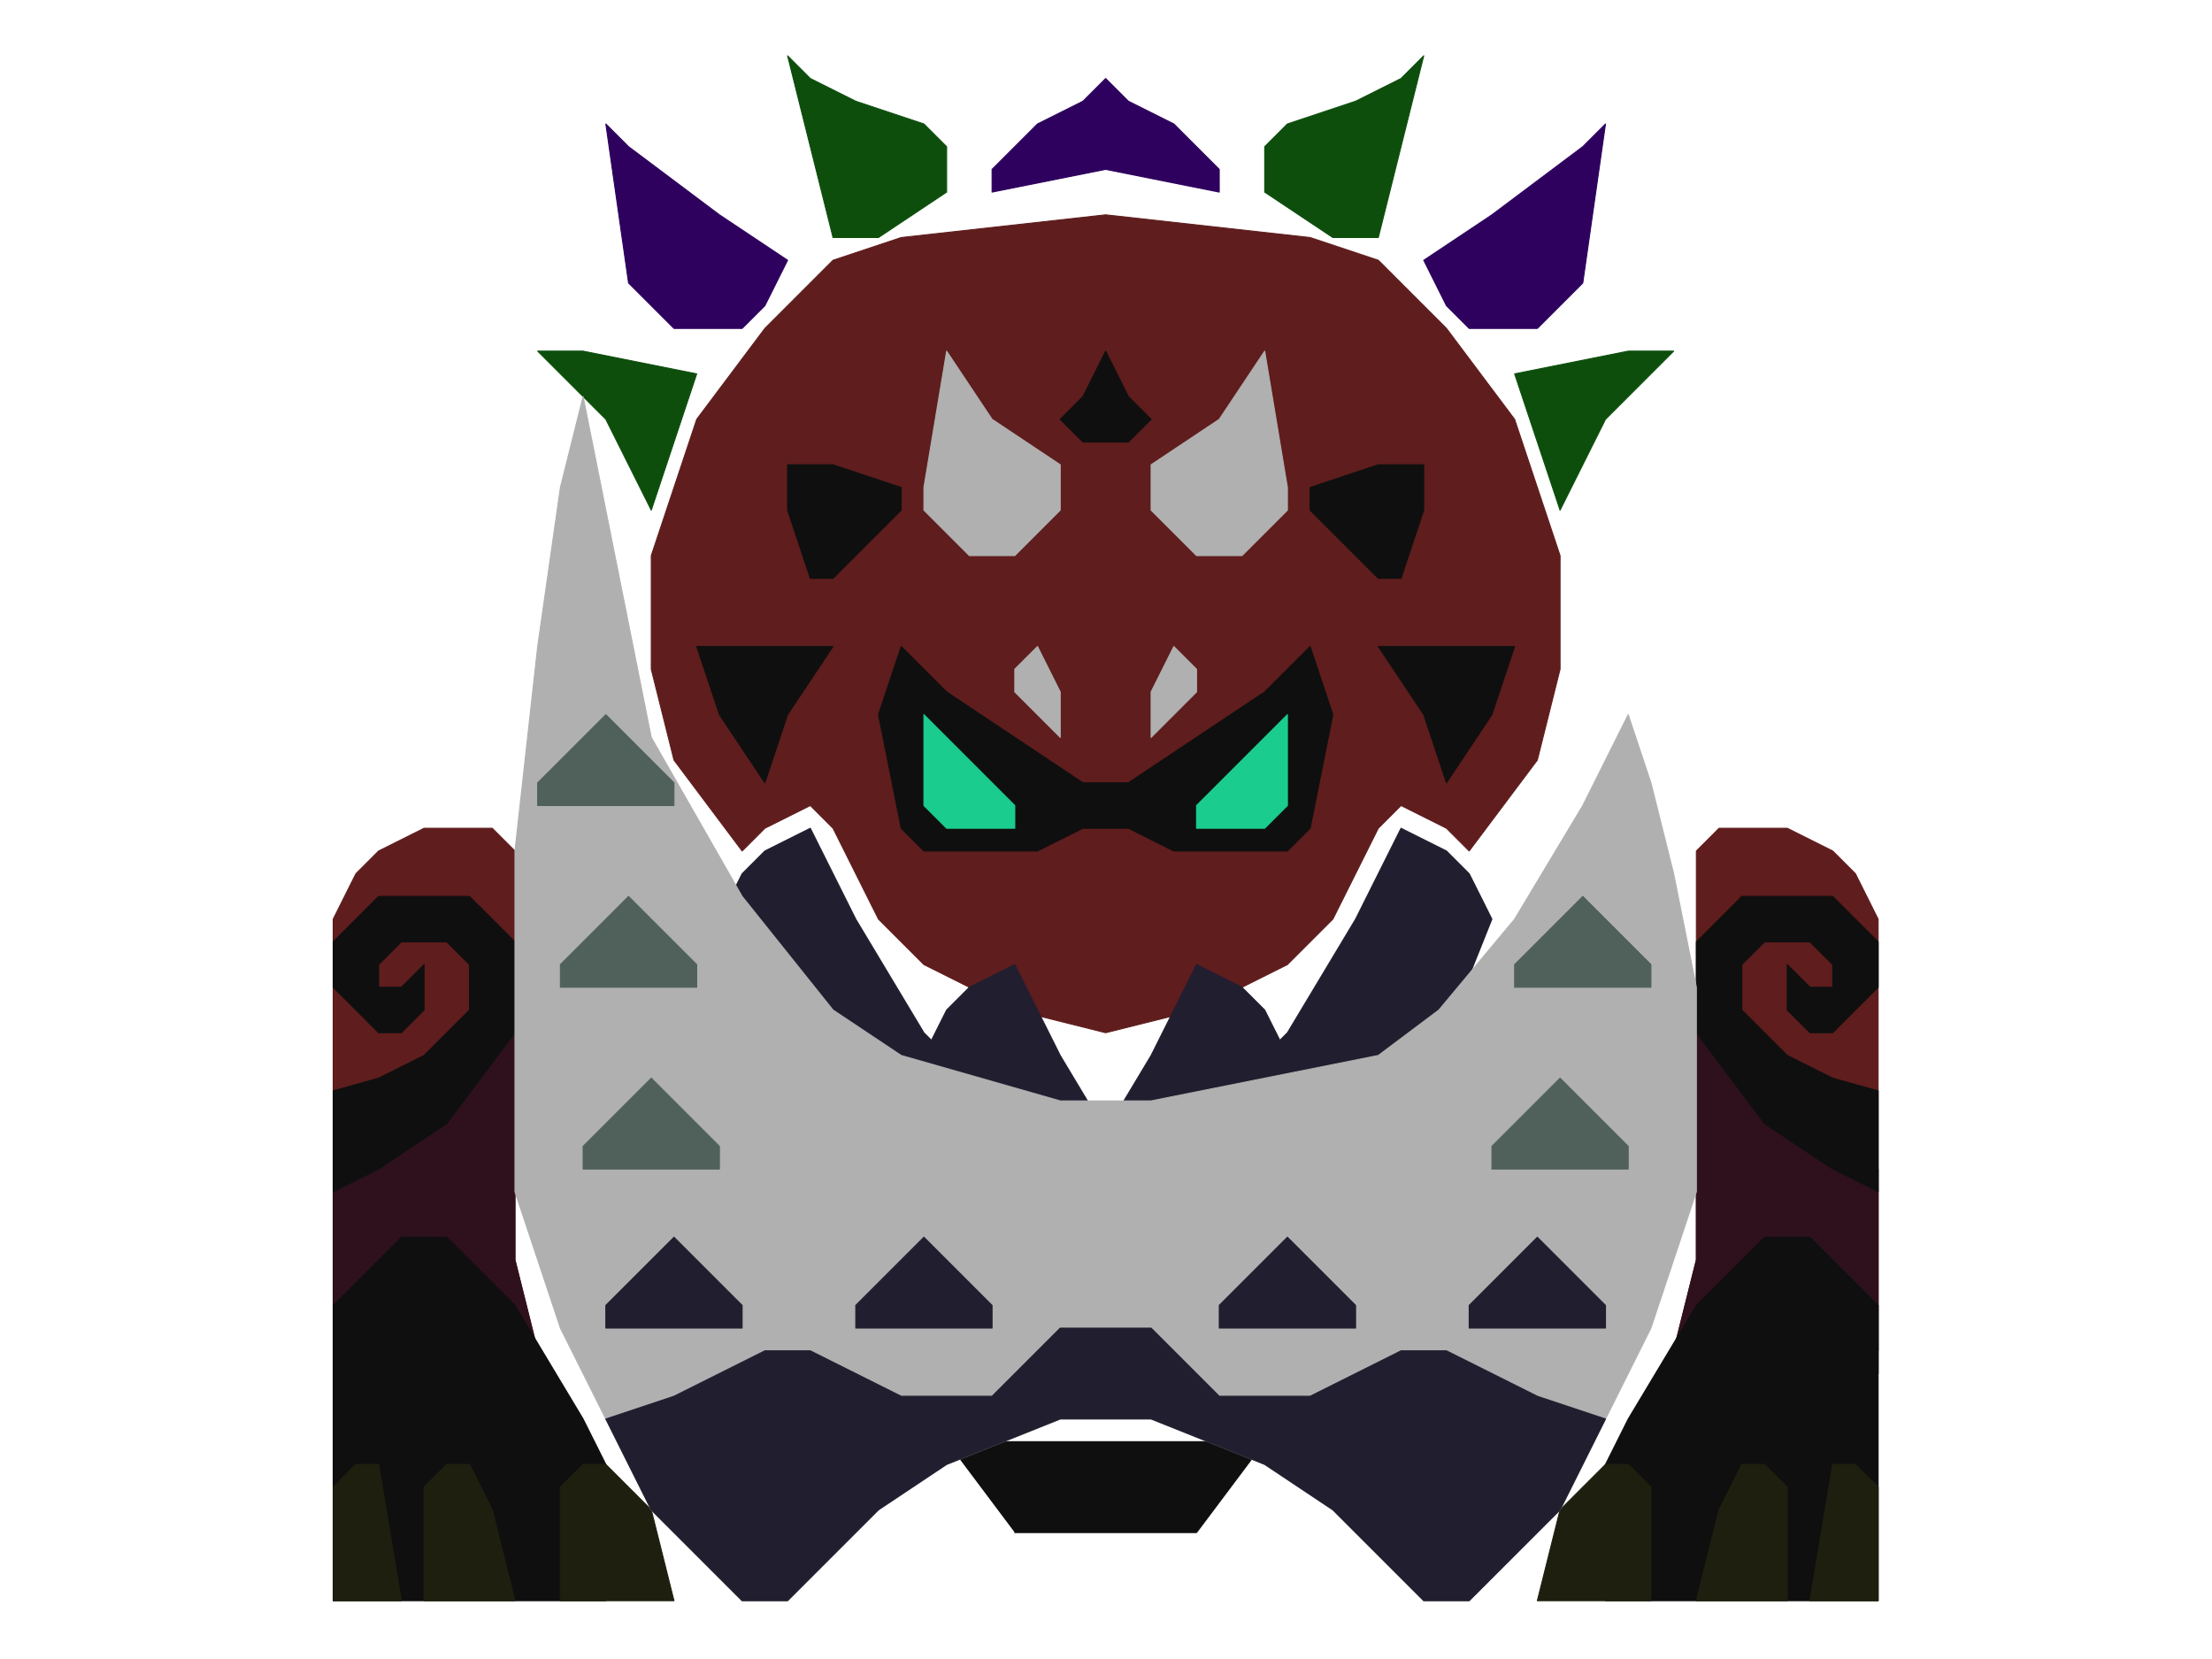 <?xml version="1.0" encoding="UTF-8" standalone="no"?>
<!DOCTYPE svg PUBLIC "-//W3C//DTD SVG 1.1//EN" "http://www.w3.org/Graphics/SVG/1.1/DTD/svg11.dtd">
<svg width="100%" height="100%" viewBox="0 0 4634 3475" version="1.1" xmlns="http://www.w3.org/2000/svg" xmlns:xlink="http://www.w3.org/1999/xlink" xml:space="preserve" xmlns:serif="http://www.serif.com/" style="fill-rule:evenodd;clip-rule:evenodd;stroke-linecap:round;stroke-linejoin:round;stroke-miterlimit:1.5;">
    <g transform="matrix(2.083,0,0,2.083,0,0)">
        <g id="Layer13">
            <g transform="matrix(1,0,0,1,-30.5,-12.453)">
                <path d="M365.6,936.85L388.45,891.15L411.3,868.3L457,845.45L525.55,845.45L548.4,868.3L548.4,1279.6L571.25,1371L365.6,1371L365.6,936.85Z" style="fill:rgb(95,29,29);stroke:rgb(95,29,29);stroke-width:1px;"/>
            </g>
            <g transform="matrix(-1,0,0,1,2254.5,-12.453)">
                <path d="M365.6,936.85L388.45,891.15L411.3,868.3L457,845.45L525.55,845.45L548.4,868.3L548.4,1279.6L571.25,1371L365.6,1371L365.6,936.85Z" style="fill:rgb(95,29,29);stroke:rgb(95,29,29);stroke-width:1px;"/>
            </g>
            <g transform="matrix(1,0,0,1,-30.5,-12.453)">
                <path d="M1051.1,1028.25L959.7,982.55L914,936.85L868.3,845.45L845.45,822.6L799.75,845.45L776.9,868.3L708.35,776.9L685.5,685.5L685.5,571.25L731.2,434.15L799.75,342.75L868.3,274.2L936.85,251.35L1142.5,228.5L1348.15,251.35L1416.7,274.2L1485.25,342.75L1553.8,434.15L1599.5,571.25L1599.5,685.5L1576.65,776.9L1508.1,868.3L1485.25,845.45L1439.55,822.6L1416.7,845.45L1371,936.85L1325.3,982.55L1233.9,1028.25L1142.5,1051.1L1051.1,1028.25Z" style="fill:rgb(95,29,29);stroke:rgb(95,29,29);stroke-width:1px;"/>
            </g>
        </g>
        <g id="Layer20">
            <g transform="matrix(1,0,0,1,335.1,56.097)">
                <path d="M1348.15,1302.45L1371,1211.05L1371,959.7L1553.8,1119.65L1553.8,1325.3L1348.15,1302.45Z" style="fill:rgb(47,17,30);stroke:rgb(47,17,30);stroke-width:1px;"/>
            </g>
            <g transform="matrix(-1,0,0,1,1888.9,56.097)">
                <path d="M1348.15,1302.45L1371,1211.05L1371,959.7L1553.8,1119.65L1553.8,1325.3L1348.15,1302.45Z" style="fill:rgb(47,17,30);stroke:rgb(47,17,30);stroke-width:1px;"/>
            </g>
        </g>
        <g id="Layer15">
            <g transform="matrix(1,0,0,1,-30.5,-12.453)">
                <path d="M1165.35,845.45L1211.05,868.3L1325.3,868.3L1348.15,845.45L1371,731.2L1348.15,662.65L1302.45,708.35L1233.9,754.05L1165.35,799.75L1119.65,799.75L1051.1,754.05L982.55,708.35L936.85,662.65L914,731.2L936.85,845.45L959.7,868.3L1073.95,868.3L1119.65,845.45L1165.35,845.45Z" style="fill:rgb(15,15,15);stroke:rgb(15,15,15);stroke-width:1px;"/>
            </g>
            <g transform="matrix(1,0,0,1,-30.5,-58.153)">
                <path d="M731.2,708.35L754.05,776.9L799.75,845.45L822.6,776.9L868.3,708.35L731.2,708.35Z" style="fill:rgb(15,15,15);stroke:rgb(15,15,15);stroke-width:1px;"/>
            </g>
            <g transform="matrix(-1,0,0,1,2254.5,-58.153)">
                <path d="M731.2,708.35L754.05,776.9L799.75,845.45L822.6,776.9L868.3,708.35L731.2,708.35Z" style="fill:rgb(15,15,15);stroke:rgb(15,15,15);stroke-width:1px;"/>
            </g>
            <g transform="matrix(1,0,0,1,-30.5,-35.303)">
                <path d="M1096.8,457L1119.65,434.15L1142.5,388.45L1165.35,434.15L1188.2,457L1165.35,479.85L1119.65,479.85L1096.8,457Z" style="fill:rgb(15,15,15);stroke:rgb(15,15,15);stroke-width:1px;"/>
            </g>
            <g transform="matrix(1,0,0,1,-30.5,-12.453)">
                <path d="M1348.15,525.55L1416.7,594.1L1439.55,594.1L1462.4,525.55L1462.4,479.85L1416.7,479.85L1348.15,502.7L1348.15,525.55Z" style="fill:rgb(15,15,15);stroke:rgb(15,15,15);stroke-width:1px;"/>
            </g>
            <g transform="matrix(-1,0,0,1,2254.5,-12.453)">
                <path d="M1348.15,525.55L1416.7,594.1L1439.55,594.1L1462.4,525.55L1462.4,479.85L1416.7,479.85L1348.15,502.7L1348.15,525.55Z" style="fill:rgb(15,15,15);stroke:rgb(15,15,15);stroke-width:1px;"/>
            </g>
        </g>
        <g id="Layer16">
            <g transform="matrix(1,0,0,1,-53.35,-12.453)">
                <path d="M845.45,274.2L776.9,228.5L685.5,159.95L662.65,137.1L685.5,297.05L731.2,342.75L799.75,342.75L822.6,319.9L845.45,274.2Z" style="fill:rgb(46,1,94);stroke:rgb(46,1,94);stroke-width:1px;"/>
            </g>
            <g transform="matrix(-1,0,0,1,2277.35,-12.453)">
                <path d="M845.45,274.2L776.9,228.5L685.5,159.95L662.65,137.1L685.5,297.05L731.2,342.75L799.75,342.75L822.6,319.9L845.45,274.2Z" style="fill:rgb(46,1,94);stroke:rgb(46,1,94);stroke-width:1px;"/>
            </g>
            <g transform="matrix(1,0,0,1,-30.5,-35.303)">
                <path d="M1028.25,205.65L1073.95,159.95L1119.65,137.1L1142.5,114.25L1165.35,137.1L1211.05,159.95L1256.75,205.65L1256.75,228.5L1142.5,205.65L1028.25,228.5L1028.25,205.65Z" style="fill:rgb(46,1,94);stroke:rgb(46,1,94);stroke-width:1px;"/>
            </g>
        </g>
        <g id="Layer11">
            <g transform="matrix(-1,0,0,1,2254.5,-12.453)">
                <path d="M365.6,1109.58L411.3,1096.8L457,1073.95L502.7,1028.25L502.7,982.55L479.85,959.7L434.15,959.7L411.3,982.55L411.3,1005.4L434.15,1005.4L457,982.55L457,1028.25L434.15,1051.1L411.3,1051.1L365.6,1005.4L365.6,959.7L411.3,914L502.7,914L548.4,959.7L548.4,1051.1L479.85,1142.5L411.3,1188.2L365.6,1211.05L365.6,1109.58Z" style="fill:rgb(15,15,15);stroke:rgb(15,15,15);stroke-width:1px;"/>
            </g>
            <g transform="matrix(1,0,0,1,-30.5,-12.453)">
                <path d="M365.6,1109.58L411.3,1096.8L457,1073.95L502.7,1028.25L502.7,982.55L479.85,959.7L434.15,959.7L411.3,982.55L411.3,1005.4L434.15,1005.4L457,982.55L457,1028.25L434.15,1051.1L411.3,1051.1L365.6,1005.4L365.6,959.7L411.3,914L502.7,914L548.4,959.7L548.4,1051.1L479.85,1142.5L411.3,1188.2L365.6,1211.05L365.6,1109.58Z" style="fill:rgb(15,15,15);stroke:rgb(15,15,15);stroke-width:1px;"/>
            </g>
            <g transform="matrix(1,0,0,1,-30.5,-12.453)">
                <path d="M365.6,1508.1L365.6,1325.3L434.15,1256.75L479.85,1256.75L548.4,1325.3L616.95,1439.55L639.8,1485.25L639.8,1622.35L365.6,1622.35L365.6,1508.1Z" style="fill:rgb(15,15,15);stroke:rgb(15,15,15);stroke-width:1px;"/>
            </g>
            <g transform="matrix(-1,0,0,1,2254.5,-12.453)">
                <path d="M365.6,1508.1L365.6,1325.3L434.15,1256.75L479.85,1256.75L548.4,1325.3L616.95,1439.55L639.8,1485.25L639.8,1622.35L365.6,1622.35L365.6,1508.1Z" style="fill:rgb(15,15,15);stroke:rgb(15,15,15);stroke-width:1px;"/>
            </g>
        </g>
        <g id="Layer19">
            <g transform="matrix(1,0,0,1,-30.5,-12.453)">
                <path d="M1553.8,388.45L1599.5,525.55L1645.2,434.15L1713.75,365.6L1668.05,365.6L1553.8,388.45Z" style="fill:rgb(13,78,13);stroke:rgb(13,78,13);stroke-width:1px;"/>
            </g>
            <g transform="matrix(-1,0,0,1,2254.5,-12.453)">
                <path d="M1553.8,388.45L1599.5,525.55L1645.2,434.15L1713.75,365.6L1668.05,365.6L1553.8,388.45Z" style="fill:rgb(13,78,13);stroke:rgb(13,78,13);stroke-width:1px;"/>
            </g>
            <g transform="matrix(1,0,0,1,-30.5,-12.453)">
                <path d="M1302.45,205.65L1371,251.35L1416.7,251.35L1439.55,159.95L1462.4,68.55L1439.55,91.4L1393.85,114.25L1325.3,137.1L1302.45,159.95L1302.45,205.65Z" style="fill:rgb(13,78,13);stroke:rgb(13,78,13);stroke-width:1px;"/>
            </g>
            <g transform="matrix(-1,0,0,1,2254.5,-12.453)">
                <path d="M1302.45,205.65L1371,251.35L1416.7,251.35L1439.55,159.95L1462.4,68.55L1439.55,91.4L1393.85,114.25L1325.3,137.1L1302.45,159.95L1302.45,205.65Z" style="fill:rgb(13,78,13);stroke:rgb(13,78,13);stroke-width:1px;"/>
            </g>
        </g>
        <g id="Layer12">
            <g transform="matrix(1,0,0,1,-30.5,-12.453)">
                <path d="M594.1,1622.35L594.1,1508.1L616.95,1485.25L639.8,1485.25L685.5,1530.95L708.35,1622.35L594.1,1622.35Z" style="fill:rgb(31,31,15);stroke:rgb(31,31,15);stroke-width:1px;"/>
            </g>
            <g transform="matrix(-1,0,0,1,2254.5,-12.453)">
                <path d="M594.1,1622.35L594.1,1508.1L616.95,1485.25L639.8,1485.25L685.5,1530.95L708.35,1622.35L594.1,1622.35Z" style="fill:rgb(31,31,15);stroke:rgb(31,31,15);stroke-width:1px;"/>
            </g>
            <g transform="matrix(1,0,0,1,-30.5,-12.453)">
                <path d="M457,1622.35L457,1508.1L479.85,1485.25L502.7,1485.25L525.55,1530.95L548.4,1622.35L457,1622.35Z" style="fill:rgb(31,31,15);stroke:rgb(31,31,15);stroke-width:1px;"/>
            </g>
            <g transform="matrix(-1,0,0,1,2254.5,-12.453)">
                <path d="M457,1622.35L457,1508.1L479.85,1485.25L502.7,1485.25L525.55,1530.95L548.4,1622.35L457,1622.35Z" style="fill:rgb(31,31,15);stroke:rgb(31,31,15);stroke-width:1px;"/>
            </g>
            <g transform="matrix(1,0,0,1,-30.5,-12.453)">
                <path d="M365.6,1622.35L365.6,1508.1L388.45,1485.25L411.3,1485.25L434.15,1622.35L365.6,1622.35Z" style="fill:rgb(31,31,15);stroke:rgb(31,31,15);stroke-width:1px;"/>
            </g>
            <g transform="matrix(-1,0,0,1,2254.5,-12.453)">
                <path d="M365.6,1622.35L365.6,1508.1L388.45,1485.25L411.3,1485.25L434.15,1622.35L365.6,1622.35Z" style="fill:rgb(31,31,15);stroke:rgb(31,31,15);stroke-width:1px;"/>
            </g>
        </g>
        <g id="Layer10">
            <g transform="matrix(1,0,0,1,-30.5,-12.453)">
                <path d="M776.9,891.15L799.75,868.3L845.45,845.45L891.15,936.85L959.7,1051.1L1028.25,1119.65L868.3,1096.8L799.75,1051.1L754.05,936.85L765.458,913.967L776.9,891.15Z" style="fill:rgb(33,30,47);stroke:rgb(33,30,47);stroke-width:1px;"/>
            </g>
            <g transform="matrix(1,0,0,1,175.15,124.647)">
                <path d="M776.9,891.15L799.75,868.3L845.45,845.45L891.15,936.85L959.7,1051.1L1028.25,1119.65L868.3,1096.8L799.75,1051.1L754.05,936.85L765.458,913.967L776.9,891.15Z" style="fill:rgb(33,30,47);stroke:rgb(33,30,47);stroke-width:1px;"/>
            </g>
            <g transform="matrix(-1,0,0,1,2048.85,124.647)">
                <path d="M776.9,891.15L799.75,868.3L845.45,845.45L891.15,936.85L959.7,1051.1L1028.25,1119.65L868.3,1096.8L799.75,1051.1L754.05,936.85L765.458,913.967L776.9,891.15Z" style="fill:rgb(33,30,47);stroke:rgb(33,30,47);stroke-width:1px;"/>
            </g>
            <g transform="matrix(-1,0,0,1,2254.5,-12.453)">
                <path d="M776.9,891.15L799.75,868.3L845.45,845.45L891.15,936.85L959.7,1051.1L1028.25,1119.65L868.3,1096.8L799.75,1051.1L754.05,936.85L765.458,913.967L776.9,891.15Z" style="fill:rgb(33,30,47);stroke:rgb(33,30,47);stroke-width:1px;"/>
            </g>
        </g>
        <g transform="matrix(1,0,0,1,-30.5,-12.453)">
            <g id="Layer18">
                <path d="M1051.1,1553.8L1233.9,1553.8L1302.45,1462.4L982.55,1462.4" style="fill:rgb(15,15,15);stroke:rgb(15,15,15);stroke-width:1px;"/>
            </g>
        </g>
        <g id="Layer8">
            <g transform="matrix(1,0,0,1,-30.5,-12.453)">
                <path d="M1096.8,1439.55L982.55,1485.25L914,1530.95L822.6,1622.35L776.9,1622.35L685.5,1530.95L594.1,1348.15L548.4,1211.05L548.4,868.3L571.25,662.65L594.1,502.7L616.95,411.3L685.5,754.05L776.9,914L868.3,1028.25L936.85,1073.95L1096.8,1119.65L1188.2,1119.65L1416.7,1073.95L1477.6,1028.25L1553.8,936.85L1622.35,822.6L1668.05,731.2L1690.9,799.75L1713.75,891.15L1736.6,1005.4L1736.6,1211.05L1690.9,1348.15L1599.5,1530.95L1508.1,1622.35L1462.4,1622.35L1371,1530.95L1302.45,1485.25L1188.2,1439.55L1096.8,1439.55Z" style="fill:rgb(176,176,176);stroke:rgb(176,176,176);stroke-width:1px;"/>
            </g>
            <g transform="matrix(1,0,0,1,-30.5,-12.453)">
                <path d="M1096.8,479.85L1028.25,434.15L982.55,365.6L959.7,502.7L959.7,525.55L1005.4,571.25L1051.1,571.25L1096.8,525.55L1096.8,479.85Z" style="fill:rgb(176,176,176);stroke:rgb(176,176,176);stroke-width:1px;"/>
            </g>
            <g transform="matrix(-1,0,0,1,2254.5,-12.453)">
                <path d="M1096.8,479.85L1028.25,434.15L982.55,365.6L959.7,502.7L959.7,525.55L1005.4,571.25L1051.1,571.25L1096.8,525.55L1096.8,479.85Z" style="fill:rgb(176,176,176);stroke:rgb(176,176,176);stroke-width:1px;"/>
            </g>
            <g transform="matrix(1,0,0,1,-30.5,-12.453)">
                <path d="M1073.95,662.65L1051.1,685.5L1051.1,708.35L1096.8,754.05L1096.8,708.35L1073.95,662.65Z" style="fill:rgb(176,176,176);stroke:rgb(176,176,176);stroke-width:1px;"/>
            </g>
            <g transform="matrix(-1,0,0,1,2254.5,-12.453)">
                <path d="M1073.95,662.65L1051.1,685.5L1051.1,708.35L1096.8,754.05L1096.8,708.35L1073.95,662.65Z" style="fill:rgb(176,176,176);stroke:rgb(176,176,176);stroke-width:1px;"/>
            </g>
        </g>
        <g id="Layer9">
            <g transform="matrix(1,0,0,1,15.2,78.947)">
                <path d="M594.1,1233.9L662.65,1165.35L731.2,1233.9L731.2,1256.75L594.1,1256.75L594.1,1233.9Z" style="fill:rgb(33,30,47);stroke:rgb(33,30,47);stroke-width:1px;"/>
            </g>
            <g transform="matrix(1,0,0,1,266.55,78.947)">
                <path d="M594.1,1233.9L662.65,1165.35L731.2,1233.9L731.2,1256.75L594.1,1256.75L594.1,1233.9Z" style="fill:rgb(33,30,47);stroke:rgb(33,30,47);stroke-width:1px;"/>
            </g>
            <g transform="matrix(1,0,0,1,883.5,78.947)">
                <path d="M594.1,1233.9L662.65,1165.35L731.2,1233.9L731.2,1256.75L594.1,1256.75L594.1,1233.9Z" style="fill:rgb(33,30,47);stroke:rgb(33,30,47);stroke-width:1px;"/>
            </g>
            <g transform="matrix(1,0,0,1,632.15,78.947)">
                <path d="M594.1,1233.9L662.65,1165.35L731.2,1233.9L731.2,1256.75L594.1,1256.75L594.1,1233.9Z" style="fill:rgb(33,30,47);stroke:rgb(33,30,47);stroke-width:1px;"/>
            </g>
            <g transform="matrix(1,0,0,1,335.1,56.097)">
                <path d="M274.2,1371L319.9,1462.4L411.3,1553.8L457,1553.8L548.4,1462.4L616.95,1416.7L731.2,1371L822.6,1371L936.85,1416.7L1005.4,1462.4L1096.8,1553.8L1142.5,1553.8L1233.9,1462.4L1279.6,1371L1211.05,1348.15L1119.65,1302.45L1073.95,1302.45L982.55,1348.15L891.15,1348.15L822.6,1279.6L731.2,1279.6L662.65,1348.15L571.25,1348.15L479.85,1302.45L434.15,1302.45L342.75,1348.15L274.2,1371Z" style="fill:rgb(33,30,47);stroke:rgb(33,30,47);stroke-width:1px;"/>
            </g>
        </g>
        <g id="Layer17">
            <g transform="matrix(1,0,0,1,-7.65,-81.003)">
                <path d="M594.1,1233.9L662.65,1165.35L731.2,1233.9L731.2,1256.75L594.1,1256.75L594.1,1233.9Z" style="fill:rgb(80,97,91);stroke:rgb(80,97,91);stroke-width:1px;"/>
            </g>
            <g transform="matrix(-1,0,0,1,2231.65,-81.003)">
                <path d="M594.1,1233.9L662.65,1165.35L731.2,1233.9L731.2,1256.75L594.1,1256.75L594.1,1233.9Z" style="fill:rgb(80,97,91);stroke:rgb(80,97,91);stroke-width:1px;"/>
            </g>
            <g transform="matrix(1,0,0,1,-30.5,-263.803)">
                <path d="M594.1,1233.9L662.65,1165.35L731.2,1233.9L731.2,1256.75L594.1,1256.75L594.1,1233.9Z" style="fill:rgb(80,97,91);stroke:rgb(80,97,91);stroke-width:1px;"/>
            </g>
            <g transform="matrix(-1,0,0,1,2254.5,-263.803)">
                <path d="M594.1,1233.9L662.65,1165.35L731.2,1233.9L731.2,1256.75L594.1,1256.75L594.1,1233.9Z" style="fill:rgb(80,97,91);stroke:rgb(80,97,91);stroke-width:1px;"/>
            </g>
            <g transform="matrix(1,0,0,1,-53.35,-446.603)">
                <path d="M594.1,1233.9L662.65,1165.35L731.2,1233.9L731.2,1256.75L594.1,1256.75L594.1,1233.9Z" style="fill:rgb(80,97,91);stroke:rgb(80,97,91);stroke-width:1px;"/>
            </g>
        </g>
        <g id="Layer14">
            <g transform="matrix(1,0,0,1,-30.5,-12.453)">
                <path d="M1325.3,731.2L1302.45,754.05L1233.9,822.6L1233.9,845.45L1302.45,845.45L1325.3,822.6L1325.3,731.2Z" style="fill:rgb(26,205,142);stroke:rgb(26,205,142);stroke-width:1px;"/>
            </g>
            <g transform="matrix(-1,0,0,1,2254.5,-12.453)">
                <path d="M1325.3,731.2L1302.45,754.05L1233.9,822.6L1233.9,845.45L1302.45,845.45L1325.3,822.6L1325.3,731.2Z" style="fill:rgb(26,205,142);stroke:rgb(26,205,142);stroke-width:1px;"/>
            </g>
        </g>
    </g>
</svg>
